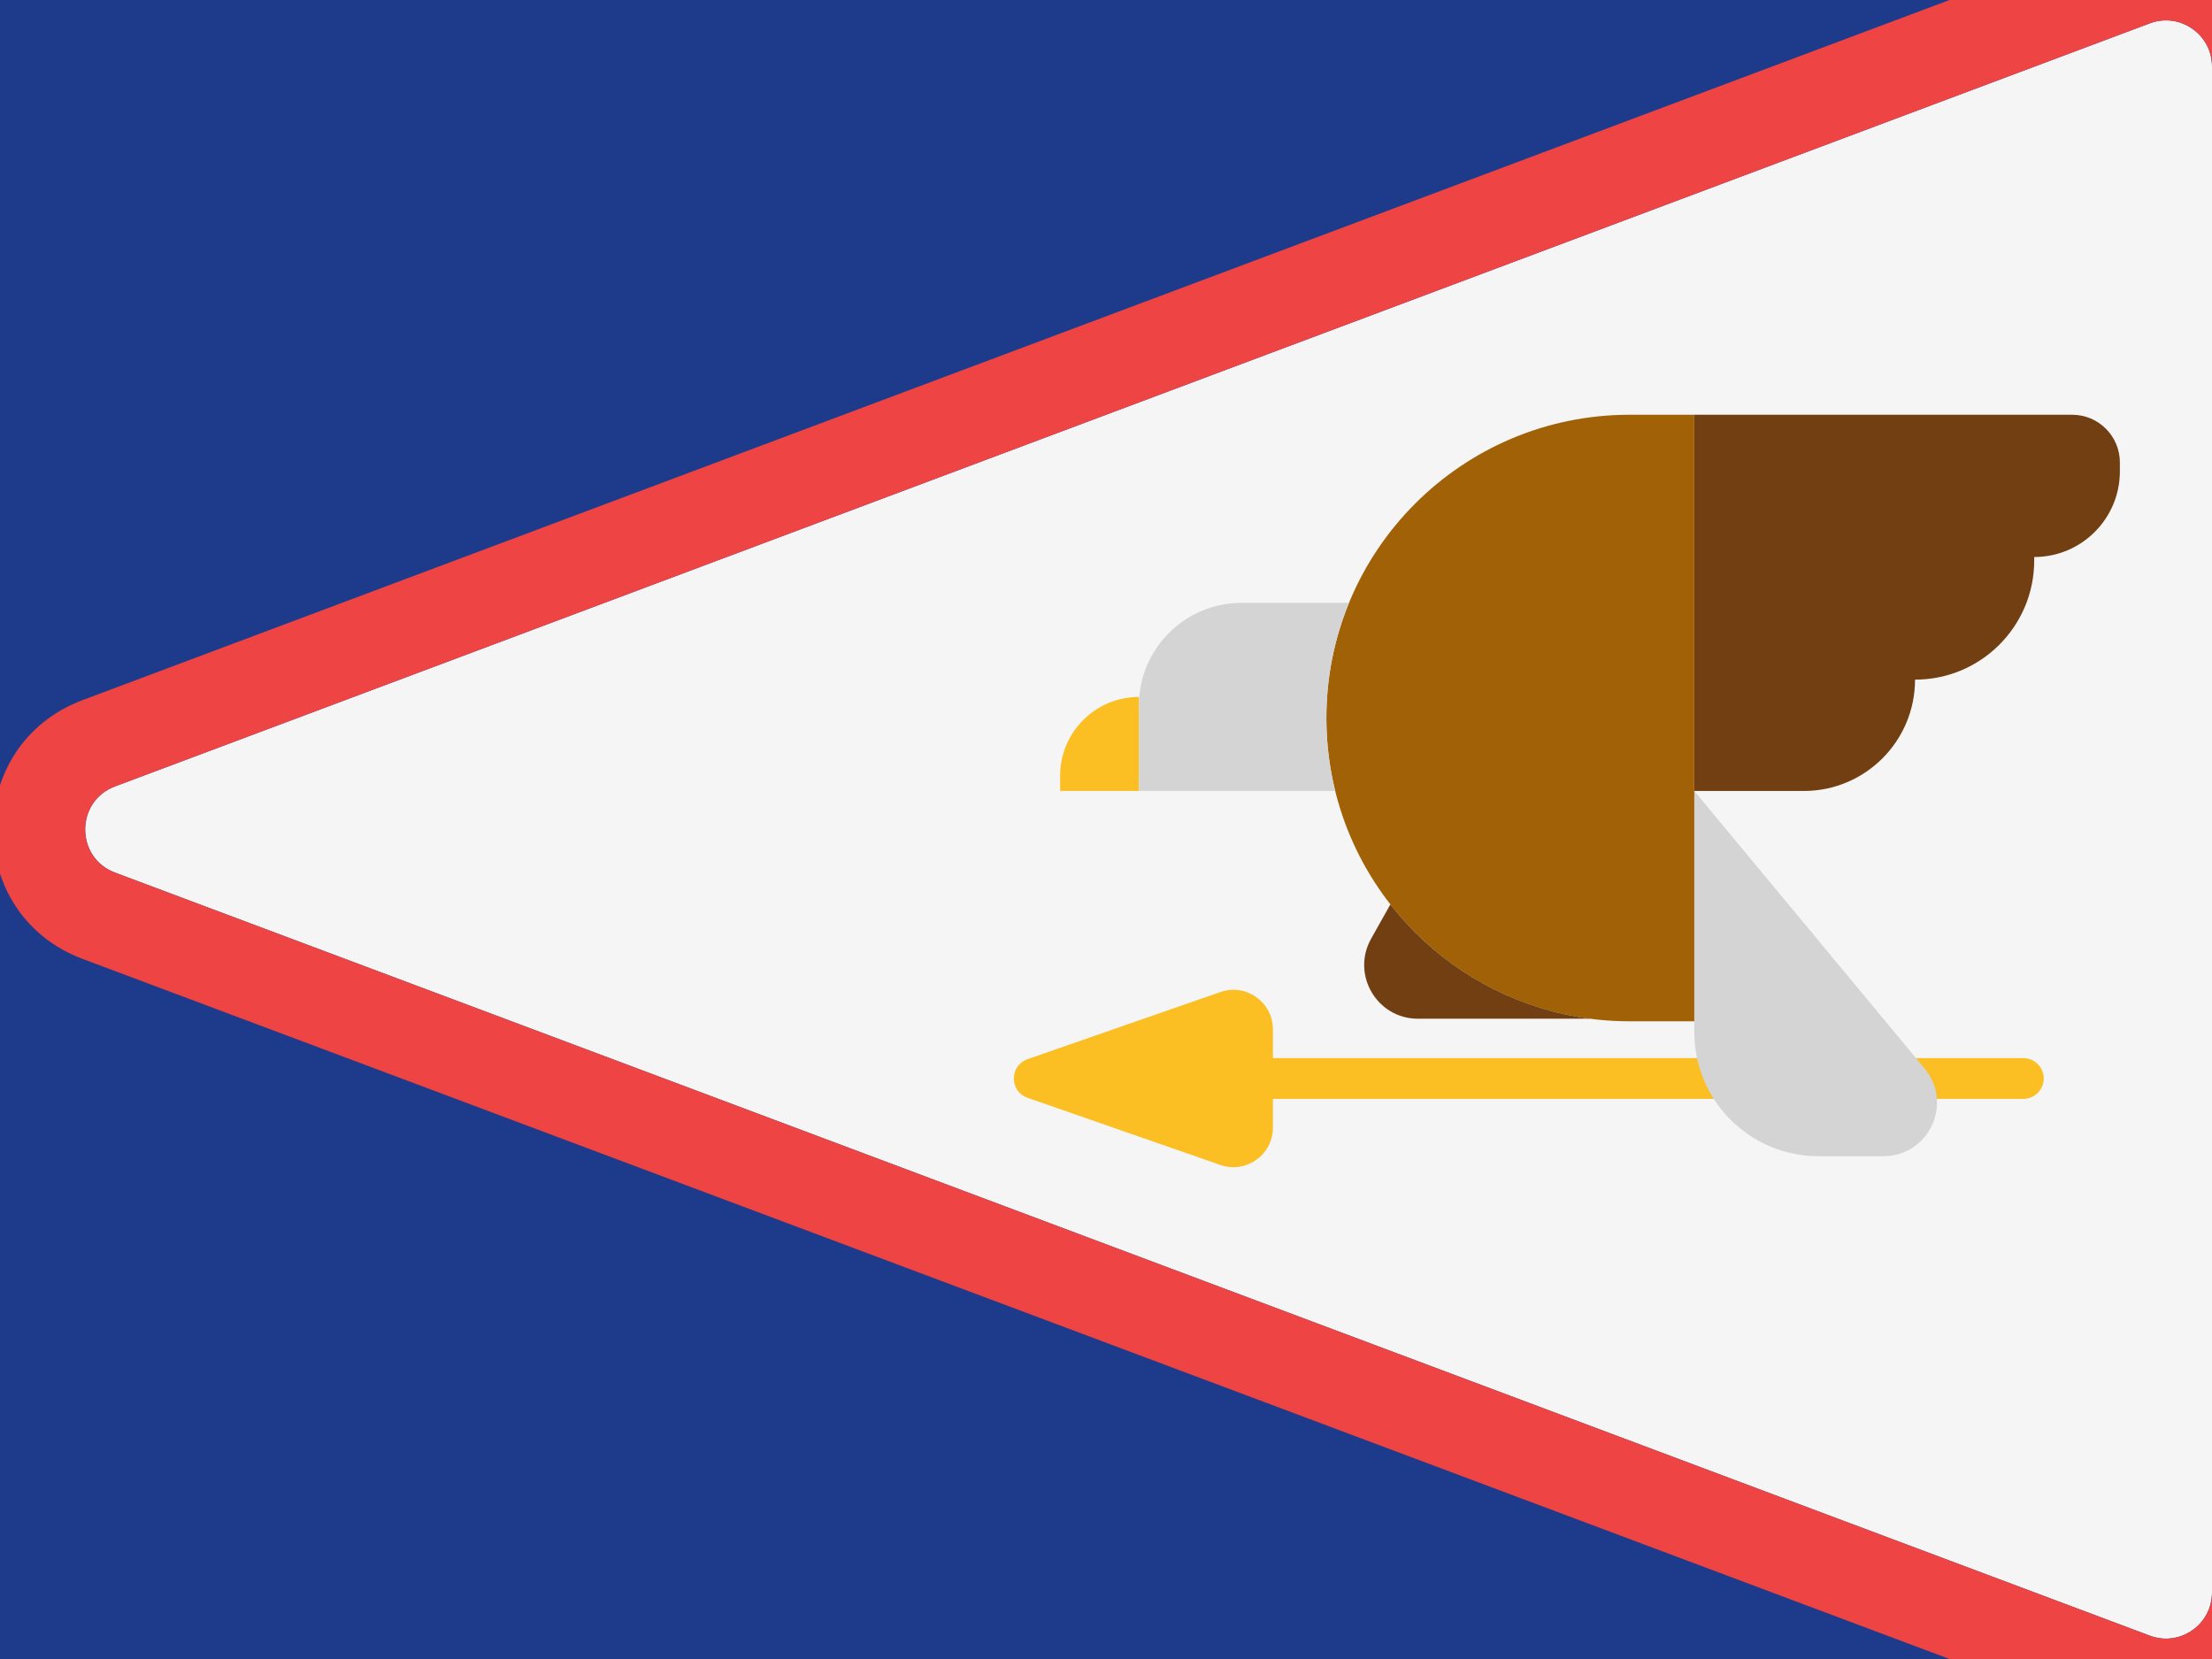 <svg width="48" height="36" viewBox="0 0 48 36" fill="none" xmlns="http://www.w3.org/2000/svg">
<rect x="0" y="0" width="48" height="36" fill="#333333" stroke="none"/>
<g clip-path="url(#clip0_62_401)">
<rect width="48" height="36" fill="#1E3A8A"/>
<path d="M2.497 18.936C1.632 18.612 1.632 17.388 2.497 17.064L46.649 0.507C47.303 0.261 48 0.745 48 1.443V34.557C48 35.255 47.303 35.739 46.649 35.493L2.497 18.936Z" fill="#F5F5F5"/>
<path fill-rule="evenodd" clip-rule="evenodd" d="M45.947 -1.366L1.795 15.191C-0.801 16.164 -0.801 19.836 1.795 20.809L45.947 37.366C47.908 38.102 50 36.652 50 34.557V1.443C50 -0.652 47.908 -2.101 45.947 -1.366ZM2.497 17.064C1.632 17.388 1.632 18.612 2.497 18.936L46.649 35.493C47.303 35.739 48 35.255 48 34.557V1.443C48 0.745 47.303 0.262 46.649 0.507L2.497 17.064Z" fill="#EF4444"/>
<path d="M43.908 22.961H27.622V22.337C27.622 21.747 27.04 21.332 26.482 21.527L24.358 22.266L22.298 22.984C21.901 23.122 21.901 23.684 22.298 23.822L24.358 24.54L26.482 25.279C27.04 25.474 27.622 25.059 27.622 24.469V23.845H43.908C44.151 23.845 44.349 23.647 44.349 23.403C44.349 23.159 44.152 22.961 43.908 22.961Z" fill="#FBBF24"/>
<path d="M36.766 9H44.965C45.537 9 46.001 9.464 46.001 10.035V10.228C46.001 11.255 45.168 12.087 44.142 12.087V12.163C44.142 13.591 42.984 14.748 41.556 14.748C41.556 16.082 40.475 17.164 39.141 17.164H36.766V9H36.766Z" fill="#713F12"/>
<path d="M36.766 17.164L41.764 23.187C42.392 23.943 41.854 25.089 40.871 25.089H39.459C37.972 25.089 36.766 23.883 36.766 22.395V17.164Z" fill="#D4D4D4"/>
<path d="M24.714 15.123V17.164H23.005V16.832C23.005 15.889 23.771 15.123 24.714 15.123L24.714 15.123Z" fill="#FBBF24"/>
<path d="M36.766 9H35.363C31.728 9 28.782 11.946 28.782 15.581C28.782 19.215 31.728 22.162 35.363 22.162H36.766V9Z" fill="#A16207"/>
<path d="M34.503 22.105L30.769 22.106C29.879 22.106 29.318 21.149 29.752 20.372L30.171 19.625C30.338 19.839 30.518 20.042 30.709 20.234C31.709 21.234 33.03 21.913 34.503 22.105Z" fill="#713F12"/>
<path d="M28.782 15.581C28.782 16.126 28.849 16.657 28.974 17.164H24.714V15.309C24.714 14.079 25.712 13.082 26.942 13.082H29.273C28.956 13.853 28.782 14.696 28.782 15.581Z" fill="#D4D4D4"/>
</g>
<defs>
<clipPath id="clip0_62_401">
<rect width="48" height="36" fill="white"/>
</clipPath>
</defs>
</svg>
